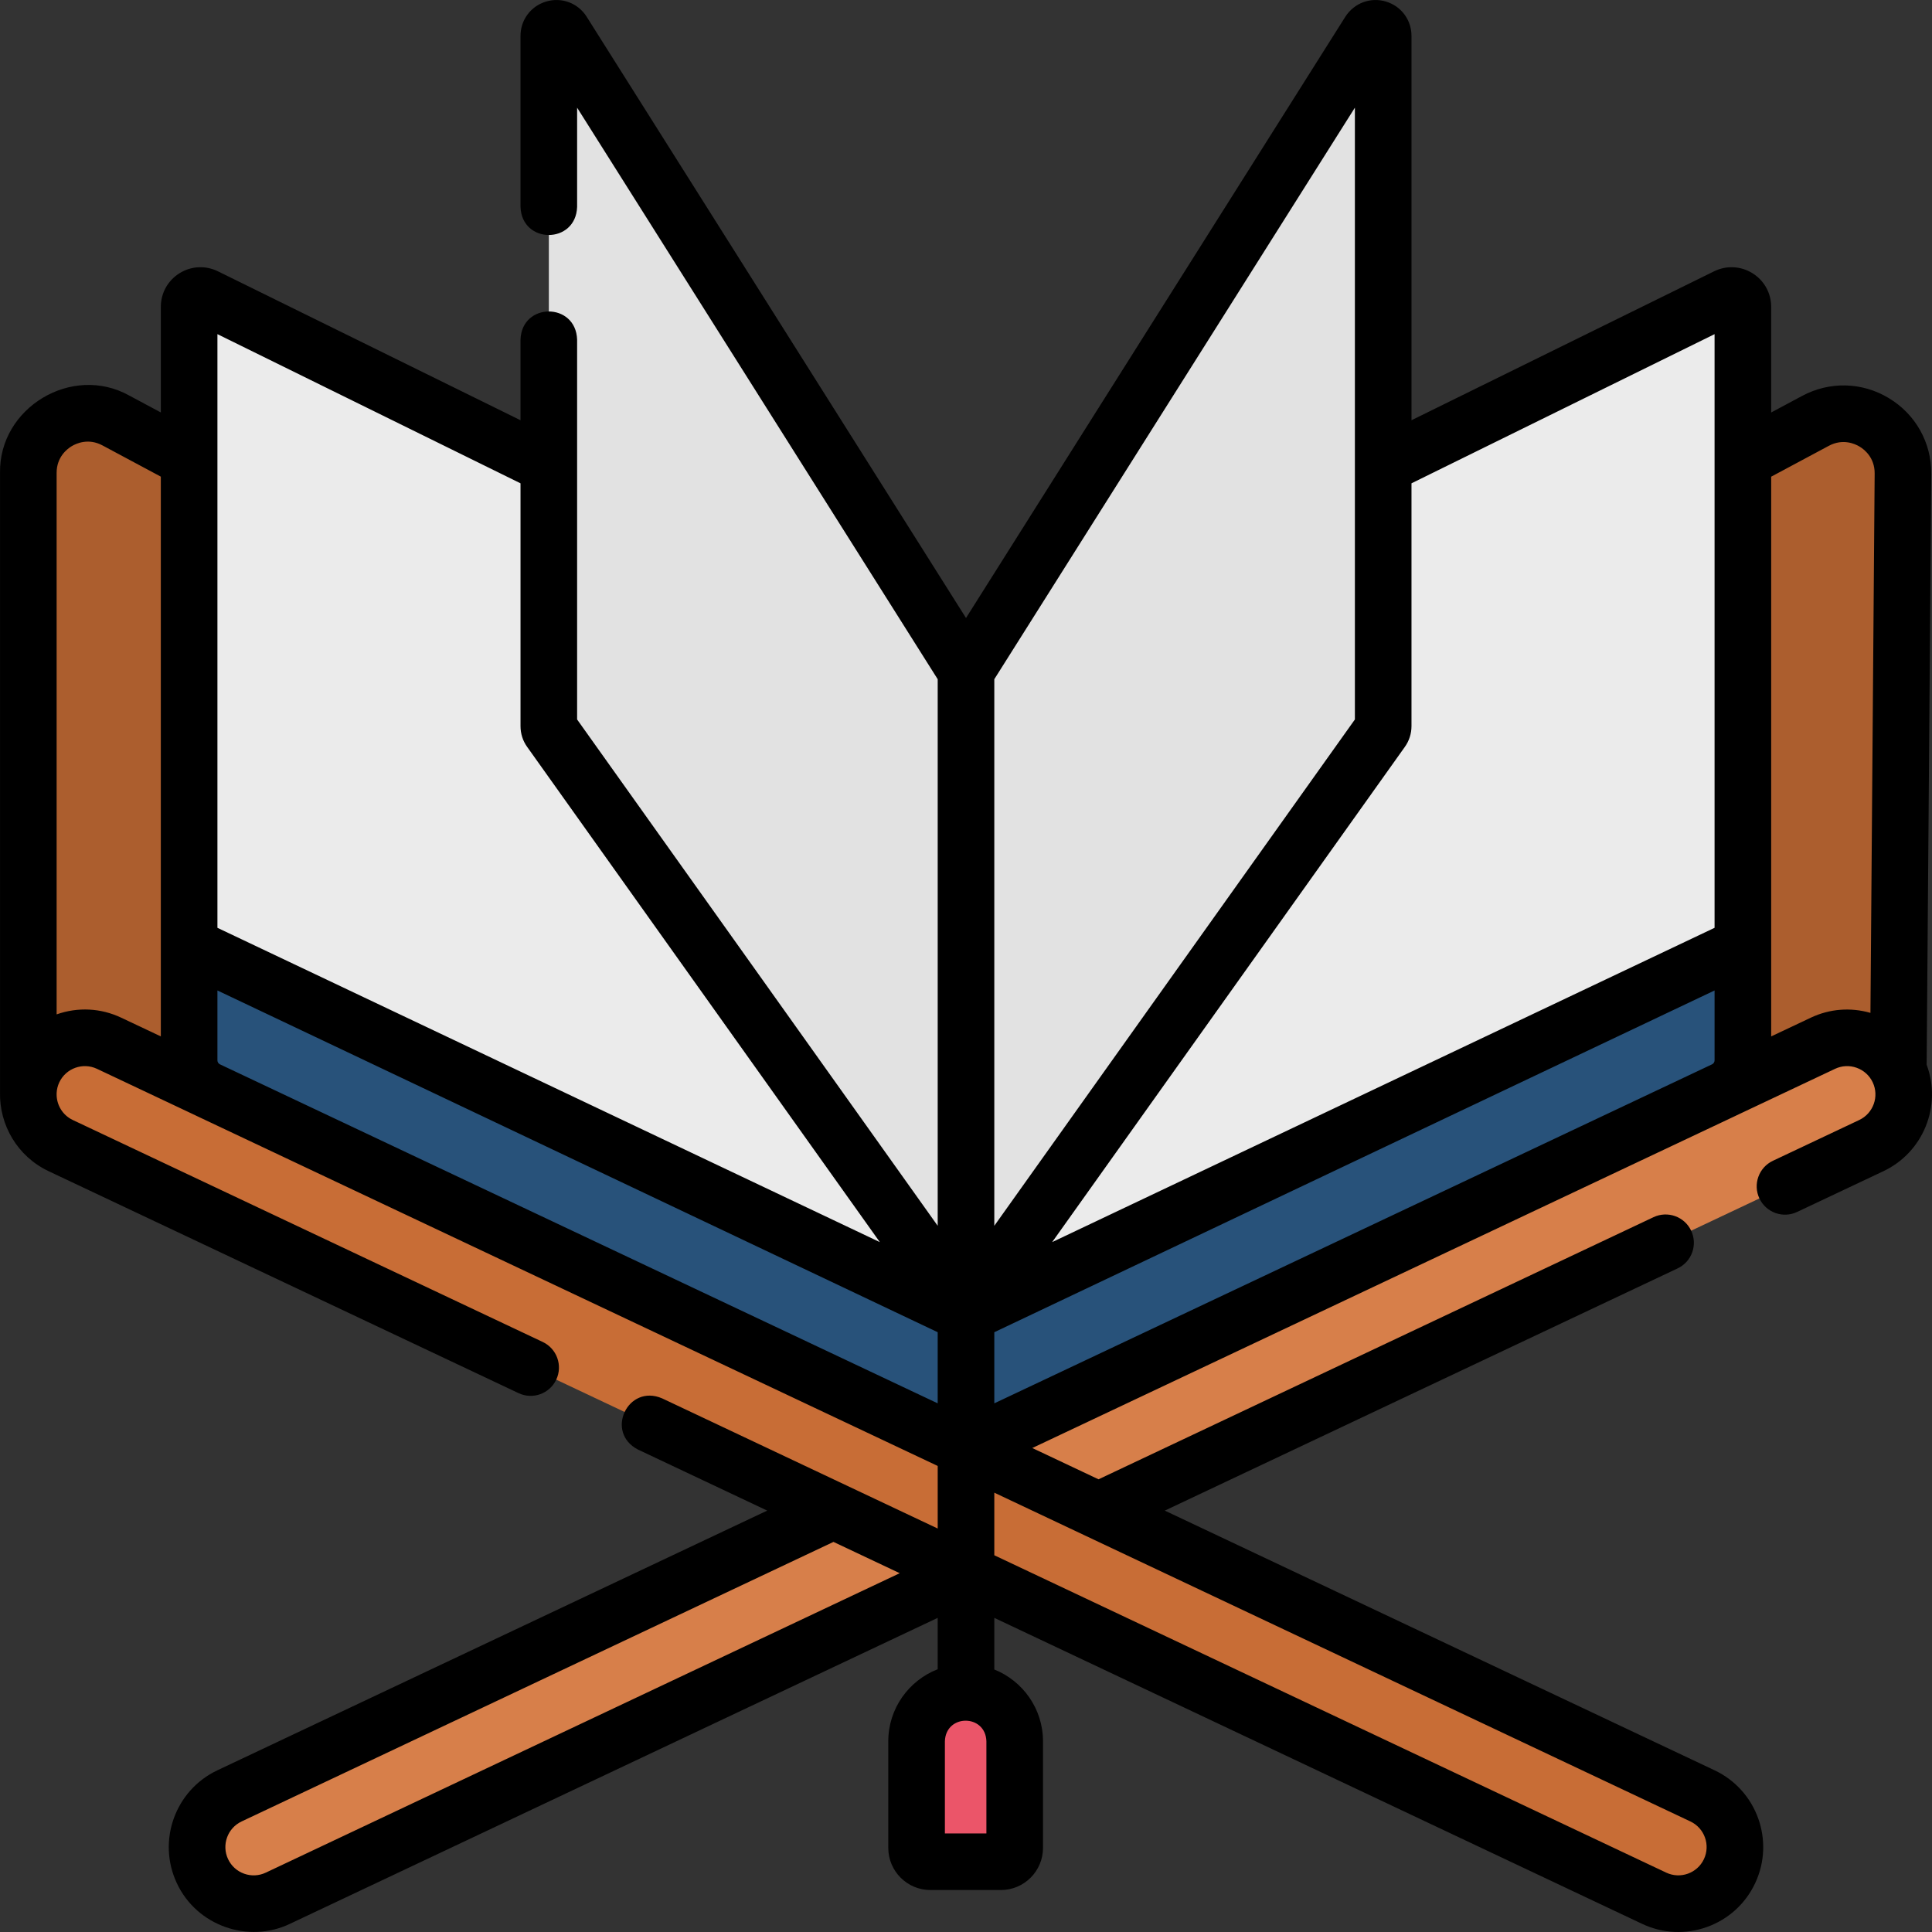<?xml version="1.0"?>
<svg xmlns="http://www.w3.org/2000/svg" xmlns:xlink="http://www.w3.org/1999/xlink" xmlns:svgjs="http://svgjs.com/svgjs" version="1.1" width="512" height="512" x="0" y="0" viewBox="0 0 512 512" style="enable-background:new 0 0 512 512" xml:space="preserve" class=""><rect x="0" y="0" width="512" height="512" fill="#333333" stroke="none"/><g><g xmlns="http://www.w3.org/2000/svg"><path d="m7.517 290.653v-165.345c0-11.901 12.691-19.502 23.183-13.885l225.3 120.611 225.111-120.503c10.54-5.642 23.276 2.054 23.182 14.008l-1.234 158.09-247.051 115.847z" fill="#ac5e2e" data-original="#ac5e2e" style=""/><path d="m456.904 288.847-200.904 94.9-200.904-94.9c-3.032-1.432-4.967-4.485-4.967-7.839v-30.382l205.871 97.687 205.87-97.686v30.382c0 3.353-1.934 6.406-4.966 7.838z" fill="#28527a" data-original="#6ed5a1" style="" class=""/><path d="m461.87 250.627-205.87 97.686-205.87-97.686v-169.307c0-2.222 2.331-3.673 4.325-2.692l201.545 99.202 201.545-99.201c1.994-.981 4.325.47 4.325 2.692z" fill="#ebebeb" data-original="#ebebeb" style="" class=""/><path d="m495.903 303.6-422.261 199.46c-7.491 3.538-16.431.334-19.97-7.156-3.538-7.491-.334-16.431 7.156-19.97l422.262-199.46c7.491-3.538 16.431-.334 19.97 7.156 3.538 7.491.334 16.431-7.157 19.97z" fill="#d77f4a" data-original="#d77f4a" style="" class=""/><path d="m16.097 303.6 422.262 199.46c7.491 3.538 16.431.334 19.97-7.156 3.538-7.491.334-16.431-7.156-19.97l-422.263-199.46c-7.491-3.538-16.431-.334-19.97 7.156-3.538 7.491-.334 16.431 7.157 19.97z" fill="#c86d36" data-original="#c86d36" style=""/><path d="m256 348.313v-170.483l-106.876-169.415c-1.084-1.671-3.678-.903-3.678 1.089v182.924c0 .422.133.832.381 1.174z" fill="#e2e2e2" data-original="#e2e2e2" style=""/><path d="m256 348.313v-170.483l106.876-169.415c1.084-1.671 3.678-.903 3.678 1.089v182.924c0 .422-.133.832-.381 1.174z" fill="#e2e2e2" data-original="#e2e2e2" style=""/><path d="m265.242 493.385h-18.674c-2.023 0-3.663-1.64-3.663-3.663v-28.26c0-7.18 5.82-13 13-13 7.18 0 13 5.82 13 13v28.26c0 2.023-1.64 3.663-3.663 3.663z" fill="#eb5569" data-original="#eb5569" style=""/><path d="m510.582 282.17 1.222-156.57c.064-8.287-4.131-15.794-11.225-20.08-7.092-4.286-15.69-4.511-22.998-.599l-8.202 4.39v-27.988c0-3.652-1.851-6.985-4.951-8.914-3.103-1.93-6.909-2.12-10.187-.506l-80.182 39.463v-101.858c0-4.244-2.734-7.904-6.804-9.109-4.067-1.205-8.356.378-10.717 4.018l-100.538 159.357-100.59-159.437c-2.309-3.559-6.594-5.143-10.666-3.937-4.07 1.205-6.804 4.865-6.804 9.109v45.321c.344 9.931 14.66 9.923 15.001 0v-26.296l95.558 151.464v144.85l-95.558-134.179v-100.679c-.344-9.931-14.66-9.923-15.001 0v21.376l-80.182-39.463c-3.277-1.614-7.084-1.424-10.186.506-3.101 1.93-4.951 5.262-4.951 8.914v27.98l-8.39-4.491c-15.128-8.409-34.501 3.196-34.225 20.498v164.21c-.184 8.61 4.601 16.949 12.878 20.858l124.54 58.823c3.746 1.769 8.216.167 9.985-3.579 1.77-3.745.167-8.215-3.578-9.984l-124.54-58.823c-2.728-1.289-4.312-4.021-4.288-6.857 0-.03.005-.06.005-.09v-.221c.048-.95.275-1.905.705-2.817 1.767-3.74 6.244-5.344 9.986-3.578l26.098 12.327c.031.015.059.032.09.047l196.615 92.867v16.584l-73.023-34.491c-9.124-3.929-15.235 9.015-6.407 13.563l34.248 16.176-145.704 68.82c-11.218 5.299-16.034 18.736-10.735 29.954 5.313 11.329 18.984 15.987 29.955 10.735l171.663-81.081v13.609c-7.65 2.978-13.095 10.404-13.095 19.094v28.26c0 6.155 5.008 11.163 11.164 11.163h18.675c6.156 0 11.164-5.008 11.164-11.163v-28.26c0-8.619-5.354-15.999-12.906-19.024v-13.679l171.663 81.081c5.442 2.572 11.556 2.861 17.201.836 5.658-2.027 10.188-6.137 12.754-11.57 5.299-11.218.483-24.655-10.735-29.954l-145.701-68.819 135.916-64.197c3.745-1.77 5.348-6.24 3.578-9.985-1.769-3.746-6.241-5.345-9.985-3.579l-147.07 69.466-17.556-8.292 186.55-88.113c.03-.014.059-.032.089-.046l26.099-12.327c1.811-.856 3.848-.955 5.734-.279 1.887.676 3.397 2.045 4.252 3.856 1.766 3.74.161 8.219-3.578 9.985l-22.872 10.803c-3.745 1.769-5.348 6.24-3.578 9.985 1.769 3.746 6.24 5.345 9.985 3.579l22.872-10.803c10.64-5.028 15.513-17.378 11.463-28.21zm-452.961-1.164v-18.521l190.878 90.566v18.849l-190.227-89.85c-.395-.196-.651-.602-.651-1.044zm205.879 90.894v-18.849l190.878-90.566v18.521c0 .441-.255.846-.649 1.043zm190.878-283.347v157.329l-38.79 18.405-136.752 64.885 93.417-131.173c1.182-1.632 1.806-3.559 1.806-5.571v-64.343zm-95.32-60.02v162.136l-95.558 134.179v-144.85zm-301.437 60.02 80.32 39.531v64.344c0 2.013.624 3.939 1.772 5.524l93.451 131.22-136.753-64.885-38.79-18.405zm-42.615 180.269v-143.513c0-4.22 2.805-6.355 4.011-7.077 1.207-.723 4.414-2.186 8.133-.196l15.47 8.281v148.34l-10.517-4.967c-5.4-2.551-11.468-2.856-17.097-.868zm55.424 227.448c-1.813.855-3.85.954-5.734.278-1.887-.676-3.397-2.045-4.252-3.856-1.766-3.74-.161-8.219 3.578-9.985l156.856-74.087 17.561 8.294zm190.975-10.393h-11v-24.423c.232-7.27 10.771-7.265 11 0zm190.15 6.815c-1.768 3.74-6.246 5.343-9.986 3.578l-178.069-84.107v-16.589l184.477 87.133c3.739 1.767 5.344 6.246 3.578 9.985zm28.341-223.002-10.517 4.968v-148.333l15.28-8.179c3.737-2.001 6.951-.518 8.161.212 1.209.73 4.016 2.887 3.983 7.125l-1.116 142.942c-5.255-1.511-10.805-1.091-15.791 1.265z" fill="#000000" data-original="#000000" style="" class=""/></g></g></svg>
